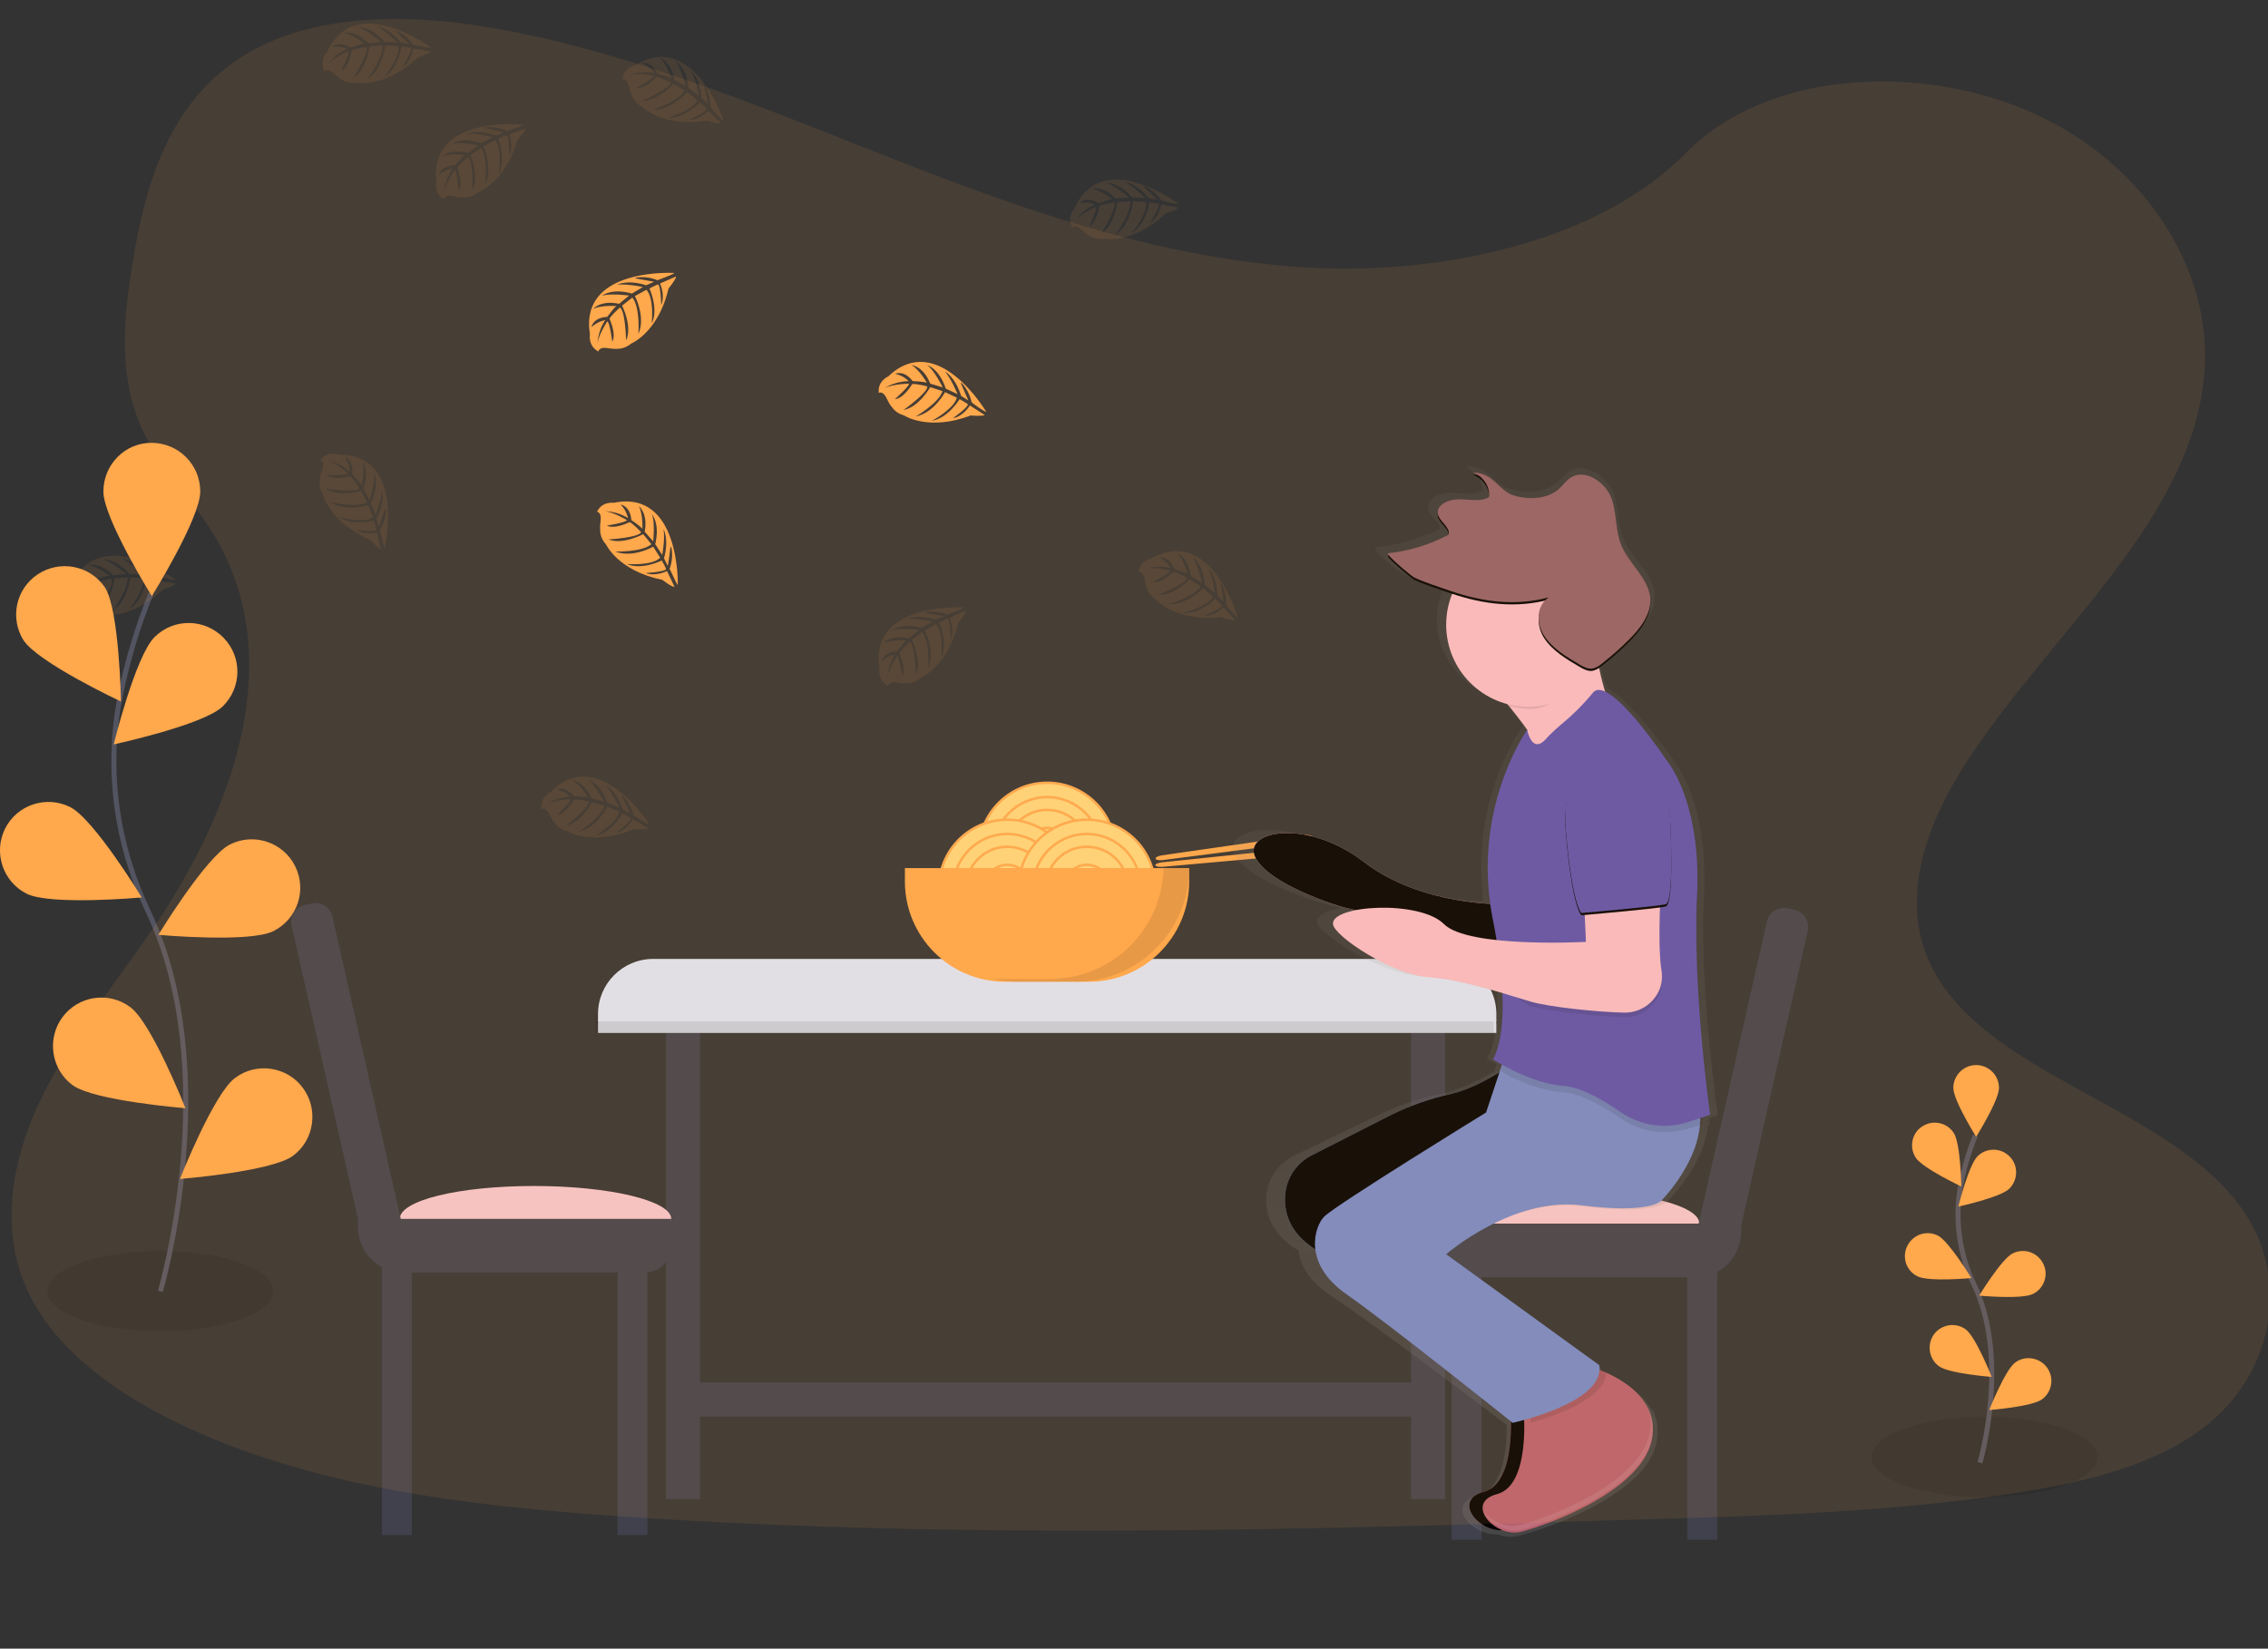 <svg xmlns="http://www.w3.org/2000/svg" xmlns:xlink="http://www.w3.org/1999/xlink" width="903.8" height="657.1"><rect width="100%" height="100%" fill="#333333" stroke="none"/><style><![CDATA[.Q{enable-background:new}.R{opacity:.1}.S{fill:#f8bdc5}.T{fill:#ffa84c}.U{fill:#40414d}.V{stroke-miterlimit:10}]]></style><ellipse cx="63.9" cy="514.6" rx="45" ry="16" class="Q R"/><ellipse cx="790.8" cy="580.7" rx="45" ry="16" class="Q R"/><path d="M789 583s12-40.8-2.3-70.9a64.33 64.33 0 0 1-5.2-40.5c1.3-6.5 3.2-12.9 5.7-19" fill="none" stroke="#535461" stroke-width="2" class="V"/><path d="M778.4 433.6c0 5 9.1 19.5 9.1 19.5s9.1-14.5 9.1-19.5-4.1-9.1-9.1-9.1-9.1 4.1-9.1 9.1zm-15 27.8c2.7 4.2 18.2 11.5 18.2 11.5s-.3-17.1-3-21.3-8.3-5.4-12.5-2.7c-4.2 2.6-5.4 8.3-2.7 12.5zm.7 47.3c4.5 2.3 21.5.7 21.5.7s-8.9-14.6-13.3-16.9c-4.5-2.3-9.9-.5-12.2 4s-.5 10 4 12.2zm8.5 35.8c4 3 21.1 4.3 21.1 4.3s-6.3-15.9-10.3-18.9-9.7-2.1-12.7 1.9c-2.9 4-2.1 9.7 1.9 12.7zm28.1-70.7c-3.6 3.5-20.3 7.1-20.3 7.1s4.1-16.6 7.7-20.1 9.3-3.4 12.8.2 3.3 9.3-.2 12.8zm9.5 41.9c-4.5 2.3-21.5.7-21.5.7s8.9-14.6 13.3-16.8c4.5-2.3 9.9-.5 12.2 4s.4 9.9-4 12.1zm3.6 42c-4 3-21.1 4.3-21.1 4.3s6.3-15.9 10.3-18.9 9.7-2.1 12.7 1.9c3 4.1 2.1 9.7-1.9 12.7z" class="T"/><path d="M63.9 514.7s25.7-87.1-4.8-151.3c-12.8-26.9-17-57.1-11.1-86.4 2.8-13.9 6.9-27.4 12.2-40.5" fill="none" stroke="#535461" stroke-width="2" class="V"/><path d="M41.2 195.9c0 10.7 19.3 41.7 19.3 41.7s19.3-31 19.3-41.7-8.6-19.3-19.3-19.4-19.3 8.7-19.3 19.4zM9.3 255.1c5.8 9 38.9 24.5 38.9 24.5s-.6-36.5-6.4-45.5c-6-8.8-18-11.1-26.9-5.1-8.6 5.8-11 17.3-5.6 26.1zm1.3 101.1c9.5 4.8 45.9 1.5 45.9 1.5s-19-31.2-28.5-36-21.2-1-26 8.6c-4.7 9.5-.9 21.1 8.6 25.9zm18.3 76.3c8.6 6.3 45 9.2 45 9.2s-13.4-34-22-40.3c-8.6-6.4-20.7-4.5-27 4s-4.6 20.7 4 27.1zm59.8-150.9c-7.7 7.4-43.4 15.1-43.4 15.1s8.7-35.5 16.4-42.9c7.7-7.5 19.9-7.3 27.4.4s7.3 19.9-.4 27.4zm20.3 89.5c-9.5 4.8-45.9 1.5-45.9 1.5s19-31.2 28.5-36 21.2-1 26 8.6.9 21.1-8.6 25.9zm7.7 89.6c-8.6 6.3-45 9.2-45 9.2s13.4-34 22-40.3c8.6-6.4 20.7-4.5 27 4s4.6 20.8-4 27.1zm346.7-117.9l55.7-7.2c2.3-.3 4-1.1 3.9-1.9s-2-1.1-4.3-.8l-55.6 8c-1.5.2-2.7.8-2.6 1.3 0 .5 1.3.8 2.9.6zm-.4.9l55.9-5.8c2.3-.2 4.2.2 4.3.9.1.8-1.7 1.5-4 1.7l-56 5c-1.5.1-2.8-.2-2.8-.7-.1-.4 1.1-.9 2.6-1.1z" class="T"/><path d="M265.4 402.6H279v194.9h-13.6zm296.9 0h13.6v194.9h-13.6z" class="U"/><path d="M260.3 386.8h314c12.2 0 22 9.8 22 22v2.9h-358v-2.9c0-12.2 9.8-22 22-22z" fill="#dfe6f5"/><path d="M259.3 386.8h314c12.2 0 22 9.8 22 22v2.9h-358v-2.9c0-12.2 9.8-22 22-22z" class="Q R"/><path d="M260.3 382.2h314c12.2 0 22 9.8 22 22v2.9h-358v-2.9c0-12.1 9.8-22 22-22z" fill="#dfe6f5"/><g fill="#ffd77c" stroke="#ffab50"><circle cx="417.3" cy="339.2" r="27.2"/><circle cx="417.3" cy="339.2" r="21.5"/><circle cx="417.3" cy="339.2" r="16.4"/><circle cx="417.3" cy="339.2" r="9.2"/><circle cx="401.4" cy="353.9" r="27.2"/><circle cx="401.4" cy="353.9" r="21.5"/><circle cx="401.4" cy="353.9" r="16.4"/><circle cx="401.4" cy="353.9" r="9.2"/><circle cx="433.1" cy="353.9" r="27.2"/><circle cx="433.1" cy="353.9" r="21.5"/><circle cx="433.1" cy="353.9" r="16.4"/><circle cx="433.1" cy="353.9" r="9.2"/></g><path d="M360.6 346h113.3v5.3c0 22.1-17.9 40-40 40h-33.3c-22.1 0-40-17.9-40-40V346z" class="T"/><path d="M463.7 346c-.6 24.6-20.7 44.2-45.3 44.2h-22.5c3.3.7 6.6 1.1 10 1.1h22.7c25 0 45.3-20.3 45.3-45.3h-10.2z" class="Q R"/><path d="M274.5 551h294.6v13.6H274.5zm-122.3-47.4h11.9v108.2h-11.9zm93.9 0H258v108.2h-11.9z" class="U"/><path d="M267.5 485.8c0 7.2-24.5 13.1-54.7 13.1s-53.5-5.8-53.5-13.1 23.3-13.1 53.5-13.1 54.7 5.9 54.7 13.1z" fill="#f6c6cd"/><g class="U"><path d="M142.7 485.8h124.8v10.9a10.5 10.5 0 0 1-10.5 10.5h-96.3c-9.9 0-18-8.1-18-18v-3.4z"/><path d="M121.5 360.7l2.6-.6c3.8-.9 7.5 1.5 8.4 5.3l31.2 138.1-3.9.9c-6.8 1.5-13.6-2.7-15.1-9.6L116.2 369c-.9-3.7 1.5-7.5 5.3-8.3zm550.9 144.8h11.9v108.2h-11.9zm-93.9 0h11.9v108.2h-11.9z"/></g><path d="M569 487.7c0 7.2 24.5 13.1 54.7 13.1s53.5-5.8 53.5-13.1-23.3-13.1-53.5-13.1-54.7 5.9-54.7 13.1z" fill="#f6c6cd"/><g class="U"><path d="M675.8 509.1h-96.3a10.5 10.5 0 0 1-10.5-10.5v-10.9h124.8v3.4c0 9.9-8 18-18 18z"/><path d="M676.8 506.3l-3.9-.9 31.2-138.1c.9-3.8 4.6-6.1 8.4-5.3l2.6.6c3.8.9 6.1 4.6 5.3 8.4L692 496.8c-1.6 6.7-8.4 11-15.2 9.5z"/></g><linearGradient id="A" gradientUnits="userSpaceOnUse" x1="587.91" y1="612.702" x2="587.91" y2="185.75"><stop offset="0" stop-color="gray" stop-opacity=".25"/><stop offset=".54" stop-color="gray" stop-opacity=".12"/><stop offset="1" stop-color="gray" stop-opacity=".1"/></linearGradient><path d="M681.1 445.6l3.5-1.1s-6-40.1-5.9-76v-3.1l.3-6.6.2-8c.3-34.6-13.3-49.2-13.3-49.2s-16-22.8-25.6-27.3c-.8-2.6-1.8-5.9-2.6-9.8l.9-.6c4-2.9 7.8-6.1 11.3-9.5 4.9-4.6 9.6-10.2 9.4-16.6 0-.6 0-1.2-.1-1.9-.9-7.6-8.9-13.4-12.1-20.7-2.7-6.1-1.9-12.9-4.3-19s-10.6-11.9-16.8-8.7c-2.3 1.2-3.7 3.3-5.6 4.9-4.7 4-12.4 4.4-18.9 2.5s-8.4-9.2-17.5-9.3c.8.3 1.6.6 2.3 1.1-.8-.1-1.5-.2-2.3-.2 3.8 1.2 6.5 4.5 6.9 8.4 0 .2 0 .5-.1.7-3.6 2-8.4.8-12.7.8s-9.3 2.1-8.8 5.7c-.1.4-.1.8 0 1.2.6 2.7 4.2 4.7 4.6 7.2v.2c-8 4-16.7 6.5-25.7 7.5-.3 0-.2.4.3.9h-.3c-1.6.2 9.8 9.2 11.1 9.8 4.8 2.2 10.5 3.8 15.5 5.4l.4.1a31.45 31.45 0 0 0-2.6 12.5c0 15.4 11.1 28.3 26.1 32a292.83 292.83 0 0 1 8.4 10.4h-.1s-17.2 22.9-16.7 57.2c0 4.3.2 8.6.7 12.8-11.1-.6-34.9-3.5-53-16.8-24.4-17.9-51.7-12.5-46-1.8s34.8 19.6 39.5 20.5c.4.1 1.5.3 2.9.7-5.8 1.1-9.7 3-9.5 5.6.5 4.9 25.4 20.5 40.4 21.4 9.9.6 21.9 3.7 31.3 6.3.9 20.5-4.1 26.7-4.1 26.7s1.5.9 3.9 2.2l-1 3c-6.1 3.5-13.6 7.2-20.5 8.7-8.7 1.8-17.2 4.6-25.2 8.4l-33.8 16.3c-6.1 2.8-10.4 8.7-11.2 15.4-.7 6.9 1.3 15.6 12.7 22.5.7 5.6 4.1 12.2 13.2 18.2 17.5 11.6 63.5 46.5 69.8 51.3.1 8.5-1 25.6-11.5 28.2-13.2 3.3-2.6 16 8.1 15.5 2.5 1 5.3 1.2 7.9.6 11.3-2.7 52.6-17 55.4-38.4.1-.9.2-1.9.2-2.8.2-3.7-.7-7.3-2.6-10.4.4 1 .8 2 1.1 3-3.4-7.8-11.8-12.7-18.2-15.5v-.2c-1-.4-2-.7-2.8-1 0-.6 0-1.2-.1-1.7l-64.8-44.7s28.2-23.2 57.3-19.7 33.8-1.7 33.8-1.7 14.9-14.2 16.4-30.6l.9-.3c-.2.3-.3-.7-.4-2.6z" fill="url(#A)"/><use xlink:href="#C" fill="#b8616e"/><use xlink:href="#C" opacity=".05" class="Q"/><use xlink:href="#C" x="5.3" y="0.9" fill="#b8616e"/><path d="M634.6 545.1l-24.7 18.6.2 3.3c9.3-2.6 29.7-9.4 30-20-1.8-.8-3.6-1.4-5.5-1.9z" class="Q R"/><path d="M608.5 291h10.6v8h-10.6z" class="S"/><use xlink:href="#D" fill="#758ac8"/><use xlink:href="#D" class="Q R"/><use xlink:href="#E" class="S"/><use xlink:href="#E" opacity=".05" class="Q"/><path d="M602.8 411.6l-10.6 31.8s-59.7 36.7-64.5 41.5c-3.8 3.8-8.8 18.6 8.8 30.9s66.3 51.3 66.3 51.3 37.1-8 34.5-23l-61-44.2s26.5-23 53.9-19.5 31.8-1.8 31.8-1.8 21.2-21.2 14.1-41.5-73.3-25.5-73.3-25.5z" fill="#758ac8"/><path d="M589.5 267.6s30.1 32.7 28.3 42.4 23.9-28.3 23.9-28.3-8-19.5-6.2-40.7l-46 26.6z" class="S"/><path d="M615.8 297.6l6.5-6.2c4.5-3.7 8.7-7.9 12.4-12.4 6.2-8 29.2 26.5 29.2 26.5s14.1 15.9 12.4 53.9 2.2 88.8 2.2 88.8l-5.3 1.5c-9.1 3-19.2 1.6-27.1-3.8-7.1-4.9-16-10-22.8-10.5-13.3-.9-25.2-8.4-25.2-8.4s5.8-13.7-3.1-57.9 13.7-75.6 13.7-75.6 1.6 9.7 7.1 4.1z" class="Q R"/><path d="M681.5 444.3l-5.3 1.8-3.2 1c-9.1 3.1-19.2 1.6-27.1-3.8-7-4.9-16-10-22.8-10.5-13.2-.9-28.2-10.6-28.2-10.6s8.8-11.5 0-55.7 13.7-75.6 13.7-75.6 1.8 9.6 7.2 3.9c2-2.2 4.2-4.2 6.5-6.2 4.5-3.7 8.7-7.9 12.4-12.4 6.2-8 29.2 26.5 29.2 26.5s14.1 15.9 12.4 53.9a246.37 246.37 0 0 0-.3 12.3c-.2 35.8 5.5 75.4 5.5 75.4z" fill="#5e52ad"/><path d="M631.1 357.7l.9 19.5s-46.9 2.6-56.6-7.1 26.5 28.6 34.5 30.9c7.5 2.2 26.9 4.2 37.1 4.4 5.9.2 11.4-3.1 14-8.5 1.2-2.6 1.6-5.5 1.1-8.3-1.8-11.5 0-36.3 0-36.3l-31 5.4z" class="Q R"/><path d="M631.1 355.9l.9 19.5s-46.9 2.6-56.6-7.1-44.9-7.6-44.2 0c.4 4.9 23.9 20.3 38 21.2s32.7 7.4 40.7 9.7c7.5 2.2 26.9 4.2 37.1 4.4 5.9.2 11.4-3.1 14-8.5 1.2-2.6 1.6-5.5 1.1-8.3-1.8-11.5 0-36.3 0-36.3l-31 5.4z" class="S"/><use xlink:href="#F" class="Q R"/><use xlink:href="#F" y="-0.9" fill="#5e52ad"/><path d="M634.2 260c-1.4-7 1.5-9.2 2.2-18.1l-46 26.5s5.3 5.7 11.3 13.1c2.7.7 5.4 1 8.2 1 12 .1 18.6-12.9 24.3-22.5z" class="Q R"/><circle cx="609" cy="249" r="32.7" class="S"/><use xlink:href="#G" class="Q R"/><use xlink:href="#G" y="-0.9" fill="#916168"/><path d="M656.2 559.5c1.4 3.3 1.9 6.9 1.4 10.4-2.7 21.2-41.5 35.4-52.2 38-5.6 1.4-11.7-1.9-14.2-5.8 1.6 4.6 8.7 9.2 15.1 7.6 10.6-2.7 49.5-16.8 52.2-38 .6-4.3-.2-8.5-2.3-12.2z" fill="#fff" class="Q R"/><g class="T"><path d="M268.7 108.8s-38-2.3-33.6 24.4c0 0-.9 4.7 3.4 6.9 0 0 .1-2 3.9-1.3 1.4.2 2.8.3 4.1.2 1.9-.1 3.6-.9 5.1-2.1 0 0 10.7-4.4 14.8-21.9 0 0 3.1-3.8 3-4.8L263 113s2.2 4.6.5 8.5c0 0-.2-8.3-1.4-8.1-.3 0-3.3 1.6-3.3 1.6s3.8 8.1.9 13.9c0 0 1.1-9.9-2.1-13.4L253 118s4.4 8.3 1.4 15.1c0 0 .8-10.4-2.4-14.5l-4.1 3.2s4.2 8.2 1.6 13.9c0 0-.3-12.1-2.5-13.1 0 0-3.6 3.2-4.1 4.5 0 0 2.8 6 1.1 9.1 0 0-1.1-8.1-2-8.1 0 0-3.6 5.4-3.9 9 .2-3.4 1.2-6.7 3.1-9.5a11.13 11.13 0 0 0-5.5 2.8s.5-3.8 6.3-4.1c0 0 3-4.1 3.7-4.3 0 0-5.8-.5-9.3 1.1 0 0 3.1-3.6 10.3-2l4-3.3s-7.6-1-10.8.1c0 0 3.7-3.2 11.9-.9l4.4-2.6s-6.5-1.4-10.3-.9c0 0 4.1-2.2 11.6.2l3.2-1.4-6.1-1.1c-1.4-.2-1.5-.5-1.5-.5 3-.5 6.1-.2 8.9 1 .1-.1 6.8-2.5 6.7-2.9z"/><path d="M384.1 242.1s-38-2.3-33.6 24.4c0 0-.9 4.7 3.4 6.9 0 0 .1-2 3.9-1.3 1.4.2 2.8.3 4.1.2 1.8-.1 3.6-.9 5-2.1 0 0 10.7-4.4 14.9-21.9 0 0 3.1-3.8 3-4.8l-6.4 2.7s2.2 4.6.5 8.5c0 0-.2-8.3-1.4-8.1-.3 0-3.3 1.6-3.3 1.6s3.8 8.1.9 13.9c0 0 1.1-9.9-2.1-13.4l-4.5 2.6s4.4 8.3 1.4 15.1c0 0 .8-10.4-2.4-14.5l-4.1 3.2s4.1 8.2 1.6 13.9c0 0-.3-12.1-2.5-13.1 0 0-3.6 3.2-4.1 4.5 0 0 2.8 6 1.1 9.1 0 0-1.1-8.1-2-8.1 0 0-3.6 5.4-3.9 9 .2-3.4 1.2-6.7 3.1-9.5a11.13 11.13 0 0 0-5.5 2.8s.6-3.8 6.3-4.1c0 0 3-4.1 3.7-4.3 0 0-5.8-.5-9.3 1.1 0 0 3.1-3.6 10.3-2l4-3.3s-7.6-1-10.8.1c0 0 3.7-3.2 11.9-.9l4.4-2.6s-6.5-1.4-10.3-.9c0 0 4.1-2.2 11.6.2l3.2-1.4-6.1-1.1c-1.4-.2-1.5-.5-1.5-.5 3-.5 6.1-.2 8.9 1 0 0 6.8-2.5 6.6-2.9zm-230.8-23.7s8.8-37.1-18.3-37.2c0 0-4.5-1.7-7.3 2.2 0 0 1.9.4.6 4.1a13.67 13.67 0 0 0-.9 4 8.19 8.19 0 0 0 1.2 5.3s2.5 11.3 19 18.4c0 0 3.2 3.7 4.2 3.7l-1.6-6.8s-4.9 1.4-8.4-1c0 0 8.2 1.2 8.2 0 0-.3-1-3.6-1-3.6s-8.6 2.3-13.9-1.5c0 0 9.6 2.8 13.5.2l-1.8-4.9s-9 2.9-15.2-1.2c0 0 10.2 2.5 14.7.1l-2.5-4.6s-8.8 2.7-13.9-.8c0 0 12 1.7 13.3-.2 0 0-2.5-4.1-3.7-4.8 0 0-6.4 1.8-9.2-.5 0 0 8.2.3 8.3-.6 0 0-4.7-4.4-8.2-5.4 3.3.8 6.4 2.4 8.9 4.7 0-2.1-.7-4.1-1.9-5.9 0 0 3.6 1.2 3 7 0 0 3.5 3.6 3.6 4.4 0 0 1.5-5.6.5-9.3 0 0 3 3.6.2 10.5l2.6 4.6s2.3-7.3 1.7-10.7c0 0 2.5 4.2-1.2 11.9l1.8 4.8s2.5-6.1 2.6-10c0 0 1.5 4.4-2.2 11.4l.9 3.3s1.7-4.5 2.1-5.9.8-1.4.8-1.4c0 3-.9 6-2.5 8.6.2.2 1.6 7.2 2 7.1zm-83.2 12.7s-30.5-22.8-41.4 1.9c0 0-3.3 3.5-.9 7.6 0 0 1.1-1.6 4 1.1 1 .9 2.1 1.8 3.3 2.4 1.6.9 3.5 1.3 5.4 1 0 0 11.4 2.2 24.4-10.1 0 0 4.7-1.5 5.1-2.4l-6.9-1.2s-.7 5.1-4.3 7.3c0 0 4.4-7.1 3.3-7.6-.2-.1-3.7-.5-3.7-.5s-1.3 8.8-6.9 12.1c0 0 6.4-7.7 5.6-12.3l-5.2-.3s-.9 9.4-7.1 13.4c0 0 6.4-8.3 6-13.4l-5.2.4s-1 9.1-6.3 12.5c0 0 6.4-10.3 5.1-12.3 0 0-4.7.7-5.9 1.5 0 0-.9 6.5-4.1 8.2 0 0 3.5-7.4 2.8-7.9 0 0-5.9 2.5-8.3 5.4 2-2.7 4.7-4.9 7.8-6.3-1.9-.8-4.1-1-6.1-.6 0 0 2.5-2.9 7.6 0 0 0 4.7-1.8 5.5-1.5 0 0-4.5-3.6-8.3-4.2 0 0 4.5-1.3 9.7 4l5.2-.5s-5.8-5-9.1-5.8c0 0 4.8-.6 10.4 5.8l5.1.2s-4.6-4.7-8.1-6.4c0 0 4.6.4 9.6 6.5l3.4.5-4.5-4.3c-1-.9-.9-1.3-.9-1.3a16 16 0 0 1 6.9 5.7c-.1.2 6.8 1.8 7 1.4zM171.7 19s-30.5-22.8-41.4 1.9c0 0-3.3 3.4-.9 7.6 0 0 1.1-1.6 4 1.1 1 .9 2.1 1.8 3.3 2.4 1.6.9 3.5 1.3 5.4 1 0 0 11.4 2.2 24.4-10.1 0 0 4.7-1.5 5.1-2.4l-6.9-1.2s-.7 5.1-4.3 7.3c0 0 4.4-7.1 3.3-7.6-.2-.1-3.7-.5-3.7-.5s-1.3 8.8-6.9 12.2c0 0 6.4-7.7 5.6-12.3l-5.2-.3s-.9 9.4-7.1 13.4c0 0 6.4-8.3 6-13.4l-5.2.4s-1.1 9.1-6.3 12.5c0 0 6.4-10.3 5.1-12.3 0 0-4.7.7-5.9 1.4 0 0-.9 6.5-4.1 8.2 0 0 3.5-7.3 2.8-7.9 0 0-5.9 2.5-8.3 5.4 2-2.7 4.7-4.9 7.8-6.3-1.9-.8-4.1-1-6.1-.6 0 0 2.5-2.9 7.6.1 0 0 4.7-1.8 5.5-1.6 0 0-4.5-3.6-8.3-4.2 0 0 4.5-1.3 9.7 4l5.2-.5s-5.8-5-9.1-5.8c0 0 4.8-.6 10.4 5.8l5.1.2s-4.6-4.7-8.1-6.4c0 0 4.6.4 9.6 6.5l3.4.6-4.5-4.2c-1-.9-.9-1.2-.9-1.2a16 16 0 0 1 6.9 5.7c-.1-.1 6.8 1.4 7 1.1zm116.6 28.9S276.1 11.8 253.1 26c0 0-4.7 1-5.1 5.7 0 0 1.8-.7 2.7 3.1.3 1.4.8 2.7 1.4 3.9.8 1.7 2.2 3 3.8 3.9 0 0 8.1 8.3 25.9 5.5 0 0 4.7 1.4 5.5.9l-5-4.9s-3.5 3.8-7.7 3.6c0 0 7.6-3.3 7-4.4-.1-.2-2.7-2.5-2.7-2.5s-6.1 6.5-12.6 6.1c0 0 9.6-2.7 11.6-7l-4.1-3.2s-6.1 7.2-13.5 7c0 0 10-3.2 12.5-7.7l-4.5-2.6s-6 6.9-12.2 6.7c0 0 11.1-4.9 11.2-7.2 0 0-4.3-2.1-5.7-2.2 0 0-4.5 4.9-8 4.4 0 0 7.1-4.1 6.8-4.9 0 0-6.3-1.3-9.8-.3 3.2-1.1 6.7-1.4 10-.8-1.1-1.8-2.8-3.2-4.7-4 0 0 3.7-.9 6.2 4.3 0 0 4.9 1.2 5.4 1.8 0 0-1.7-5.5-4.5-8.2 0 0 4.5 1.5 5.7 8.8l4.6 2.5s-1.9-7.4-4.2-10c0 0 4.3 2.2 5.3 10.7l4.1 3.1s-1.1-6.5-3.1-9.9c0 0 3.6 2.9 4.2 10.8l2.5 2.4s-.9-4.7-1.3-6.1-.1-1.4-.1-1.4c1.6 2.6 2.4 5.6 2.4 8.6 0 .5 4.8 5.6 5.2 5.4zm-79.6 1.8s-37.9-4.2-34.8 22.7c0 0-1.1 4.7 3 7 0 0 .2-2 4-1.1 1.4.3 2.7.4 4.1.4 1.9 0 3.7-.7 5.2-1.8 0 0 10.9-3.9 16-21.1 0 0 3.3-3.7 3.2-4.6l-6.5 2.4s2 4.7 0 8.5c0 0 .2-8.3-1-8.2-.3 0-3.4 1.4-3.4 1.4s3.4 8.3.2 14c0 0 1.6-9.9-1.4-13.4l-4.7 2.4s4 8.6.7 15.2c0 0 1.3-10.4-1.6-14.6l-4.3 3s3.7 8.4.9 13.9c0 0 .3-12.1-1.8-13.2 0 0-3.7 3-4.3 4.2 0 0 2.5 6.1.6 9.2 0 0-.7-8.1-1.5-8.2 0 0-3.8 5.2-4.4 8.8.3-3.4 1.6-6.6 3.6-9.4-2.1.3-4 1.2-5.6 2.5 0 0 .7-3.8 6.5-3.8 0 0 3.2-3.9 4-4.1 0 0-5.7-.8-9.3.6 0 0 3.3-3.4 10.4-1.4l4.2-3.1s-7.6-1.5-10.8-.5c0 0 3.9-3 11.9-.3l4.5-2.4s-6.4-1.7-10.3-1.4c0 0 4.2-2 11.6.8l3.2-1.3s-4.7-1.2-6.1-1.4-1.4-.6-1.4-.6c3-.3 6.1.2 8.8 1.4-.1 0 6.6-2.1 6.6-2.5zm260.9 31.5s-30.5-22.8-41.4 1.9c0 0-3.3 3.4-.9 7.6 0 0 1.1-1.6 4 1.1 1 .9 2.1 1.8 3.3 2.4 1.6.9 3.5 1.3 5.4 1 0 0 11.4 2.2 24.5-10.1 0 0 4.7-1.5 5.1-2.4l-6.9-1.2s-.7 5.1-4.3 7.3c0 0 4.4-7.1 3.3-7.6-.2-.1-3.7-.5-3.7-.5s-1.3 8.8-6.9 12.1c0 0 6.4-7.7 5.6-12.3l-5.2-.3s-.9 9.4-7.1 13.4c0 0 6.4-8.3 6-13.4l-5.2.4s-1 9.1-6.3 12.4c0 0 6.4-10.3 5.1-12.3 0 0-4.7.7-5.9 1.4 0 0-.9 6.5-4.1 8.2 0 0 3.5-7.4 2.8-7.9 0 0-5.9 2.5-8.3 5.4 2-2.7 4.7-4.9 7.8-6.3-1.9-.8-4.1-1-6.1-.6 0 0 2.5-2.9 7.6.1 0 0 4.7-1.8 5.5-1.6 0 0-4.5-3.6-8.3-4.2 0 0 4.5-1.3 9.7 4l5.2-.5s-5.8-5-9.1-5.8c0 0 4.8-.6 10.4 5.8l5.1.2s-4.6-4.7-8.1-6.4c0 0 4.6.4 9.6 6.5l3.4.6-4.5-4.3c-1-.9-.9-1.2-.9-1.2a16 16 0 0 1 6.9 5.7c-.1.3 6.8 1.8 6.9 1.4zM493.2 246s-10.5-36.6-34.2-23.5c0 0-4.7.7-5.3 5.5 0 0 1.9-.6 2.5 3.2.2 1.4.6 2.7 1.2 4 .7 1.7 2 3.2 3.7 4.1 0 0 7.7 8.6 25.6 6.7 0 0 4.6 1.6 5.5 1.2l-4.7-5.1s-3.6 3.6-7.8 3.3c0 0 7.8-3 7.2-4.1-.1-.2-2.6-2.6-2.6-2.6s-6.3 6.3-12.8 5.5c0 0 9.7-2.3 11.9-6.4l-4-3.4s-6.4 6.9-13.8 6.4c0 0 10.1-2.8 12.9-7.1l-4.4-2.8s-6.3 6.6-12.5 6.1c0 0 11.3-4.4 11.5-6.7 0 0-4.2-2.3-5.6-2.4 0 0-4.7 4.7-8.2 4.1 0 0 7.3-3.7 7-4.6 0 0-6.2-1.6-9.8-.7a18.88 18.88 0 0 1 10-.3c-1.1-1.8-2.6-3.3-4.5-4.2 0 0 3.8-.8 6 4.6 0 0 4.8 1.4 5.3 2.1 0 0-1.5-5.6-4.1-8.4 0 0 4.4 1.7 5.3 9.1l4.5 2.7s-1.6-7.5-3.7-10.1c0 0 4.2 2.4 4.8 10.9l4 3.3s-.8-6.6-2.6-10c0 0 3.4 3.1 3.7 11l2.4 2.5s-.7-4.8-1-6.1 0-1.5 0-1.5c1.5 2.7 2.2 5.7 2 8.7-.3-.1 4.2 5.3 4.6 5zm-234.4 82.6s-20.4-32.2-39.4-12.9c0 0-4.3 2-3.6 6.8 0 0 1.7-1.1 3.3 2.4.6 1.2 1.4 2.4 2.3 3.5 1.2 1.4 2.8 2.5 4.7 2.9 0 0 9.8 6.1 26.5-.8 0 0 4.9.3 5.6-.4l-6-3.6s-2.5 4.5-6.6 5.4c0 0 6.6-5 5.7-5.9-.2-.2-3.3-1.8-3.3-1.8s-4.3 7.8-10.8 8.9c0 0 8.7-5 9.6-9.5l-4.8-2.1s-4.2 8.5-11.4 10c0 0 8.9-5.5 10.3-10.4l-5-1.4s-4.2 8.2-10.3 9.4c0 0 9.6-7.4 9.1-9.7 0 0-4.7-1-6-.7 0 0-3.2 5.8-6.8 6.2 0 0 5.9-5.6 5.4-6.4 0 0-6.4.3-9.6 2.1 2.9-1.8 6.1-2.9 9.5-3.1a11.13 11.13 0 0 0-5.5-2.8s3.4-1.8 7 2.7c0 0 5 0 5.7.5 0 0-3-5-6.3-6.9 0 0 4.7.4 7.6 7.2l5 1.3s-3.6-6.8-6.4-8.7c0 0 4.7 1.1 7.7 9.1l4.7 2s-2.7-6-5.3-8.9c0 0 4.2 2 6.7 9.5l3 1.7s-2-4.4-2.7-5.6-.4-1.5-.4-1.5c2.2 2.1 3.7 4.8 4.4 7.8.1 0 6.1 4 6.4 3.7z" class="Q R"/><path d="M393 164.1s-19.4-32.8-39-14.1c0 0-4.4 1.9-3.8 6.6 0 0 1.7-1.1 3.3 2.5.6 1.3 1.3 2.5 2.2 3.5 1.1 1.5 2.8 2.5 4.6 3 0 0 9.7 6.4 26.5 0 0 0 4.9.4 5.6-.2l-5.9-3.8s-2.6 4.4-6.8 5.1c0 0 6.8-4.8 5.9-5.7-.2-.2-3.2-1.9-3.2-1.9s-4.6 7.6-11 8.6c0 0 8.8-4.7 9.9-9.2l-4.7-2.2s-4.4 8.3-11.7 9.7c0 0 9.1-5.2 10.7-10.1l-4.9-1.6s-4.5 8-10.6 9.1c0 0 9.9-7.1 9.4-9.4 0 0-4.6-1.2-6-.9 0 0-3.3 5.7-6.9 6 0 0 6.1-5.4 5.6-6.2 0 0-6.4.1-9.7 1.8 2.9-1.8 6.2-2.7 9.6-2.8-1.5-1.5-3.4-2.5-5.4-2.9 0 0 3.5-1.7 7 2.9 0 0 5 .2 5.7.7 0 0-2.8-5-6.1-7.1 0 0 4.7.5 7.4 7.4l5 1.5s-3.4-6.9-6.2-8.9c0 0 4.7 1.3 7.4 9.4l4.7 2.2s-2.5-6.1-5-9c0 0 4.1 2.1 6.4 9.7l2.9 1.8-2.5-5.7c-.6-1.3-.4-1.5-.4-1.5 2.1 2.2 3.5 4.9 4.2 7.9-.2.1 5.6 4.2 5.8 3.8zm-122.9 69s1-38.1-25.5-32.7c0 0-4.7-.7-6.7 3.6 0 0 2 0 1.4 3.9-.2 1.4-.2 2.8-.1 4.1.2 1.9 1 3.6 2.3 5 0 0 4.8 10.5 22.4 14.1 0 0 3.9 3 4.9 2.8l-3-6.3s-4.5 2.3-8.5.8c0 0 8.3-.5 8.1-1.7 0-.3-1.7-3.3-1.7-3.3s-7.9 4-13.9 1.4c0 0 10 .8 13.3-2.5l-2.8-4.4s-8.2 4.7-15.1 1.9c0 0 10.5.4 14.4-2.9l-3.3-4s-8.1 4.4-13.8 2.1c0 0 12.1-.7 13-2.9 0 0-3.3-3.5-4.6-4 0 0-5.9 3-9.1 1.4 0 0 8-1.3 8-2.2 0 0-5.5-3.4-9.2-3.6 3.4.1 6.7 1 9.7 2.8-.5-2-1.5-3.9-3-5.4 0 0 3.8.4 4.3 6.2 0 0 4.2 2.8 4.4 3.6 0 0 .3-5.8-1.4-9.2 0 0 3.7 3 2.3 10.2l3.4 3.9s.8-7.6-.5-10.8c0 0 3.3 3.6 1.3 11.9l2.8 4.3s1.2-6.5.5-10.3c0 0 2.3 4 .2 11.6l1.5 3.1s.8-4.8.9-6.2.5-1.5.5-1.5c.6 3 .4 6.1-.7 8.9.2-.2 2.9 6.4 3.3 6.3z"/><path d="M527.6 106.9c-57.7-2-112.6-20.6-165.1-41S258 22.9 201.7 12.1C165.5 5.2 124 4.2 94.9 23.6c-28.1 18.7-37.2 50.9-42 80.9-3.8 22.5-5.9 46.2 4.1 67.3 7 14.6 19.4 26.9 28 41 29.8 48.8 8.7 108.9-23.6 156.6-15.2 22.3-32.8 43.7-44.5 67.4C5.2 460.6-.2 487.9 10 512.2c10.1 24.1 34.3 42.1 60.5 54.8 53.2 25.8 115.9 33.2 177.1 37.4 135.4 9.3 271.4 5.3 407.1 1.2 50.2-1.5 100.7-3 150.1-10.8 27.4-4.3 55.8-11.2 75.7-27.7 25.3-21 31.6-56.5 14.6-82.8-28.4-44.1-107-55.1-126.9-102.4-10.9-26.1.3-55.1 16.2-79.3 34.1-51.9 91.2-97.4 94.2-156.6 2.1-40.7-25.4-81.5-67.9-100.7C766.3 25.1 704.6 27.6 671.8 61c-33.9 34.4-93.3 47.6-144.2 45.9z" class="Q R"/></g><defs ><path id="C" d="M601.9 561.9s2.7 29.2-10.6 32.7-.9 17.7 9.7 15 49.5-16.8 52.2-38-26.5-28.3-26.5-28.3l-24.8 18.6z"/><path id="D" d="M609 419.6s-16.8 13.2-30.7 16.4c-8.2 1.8-16.2 4.6-23.8 8.3l-31.8 16.2c-5.9 3-9.8 8.7-10.5 15.2-.9 9 2.7 20.8 24.3 27.9l68.1 56.6 21.2-17.7-72.5-55.7 55.7-34.5v-32.7z"/><path id="E" d="M599.3 360.4s-32.7.9-55.7-16.8-48.6-12.4-43.3-1.8 32.7 19.5 37.1 20.3 68.1 18.6 68.1 18.6l-6.2-20.3z"/><path id="F" d="M641.7 299.4s-20.3 2.6-17.7 32.7 6.2 32.7 6.2 32.7 30.1-2.6 33.6-3.5 1.8-33.6 1.8-33.6-.9-29.2-23.9-28.3z"/><path id="G" d="M617.2 239c-5 3.2-5.1 10.4-1.8 15.4s8.8 8.3 14.1 11.4c1.5.9 3.3 1.8 5 1.6 1.3-.3 2.6-.9 3.6-1.8 3.7-2.9 7.3-6 10.7-9.4 4.9-4.8 9.5-10.7 8.8-17.3-.9-7.6-8.3-13.3-11.4-20.4-2.5-6-1.8-12.7-4-18.9s-10-11.8-15.8-8.6c-2.2 1.2-3.5 3.3-5.3 4.9-4.5 3.9-11.7 4.3-17.8 2.5s-7.9-9.1-16.4-9.2c4.2 1.5 7.1 5.9 6.4 9.9-3.4 1.9-7.9.8-12 .8s-9 2.2-8.3 5.9c.6 3 5 5.2 4.3 8.2-7.5 4-15.7 6.5-24.1 7.4-1.5.2 9.2 9.1 10.4 9.7 4.5 2.1 9.8 3.7 14.6 5.4 12.9 4.4 26 6 39 2.5z"/></defs></svg>